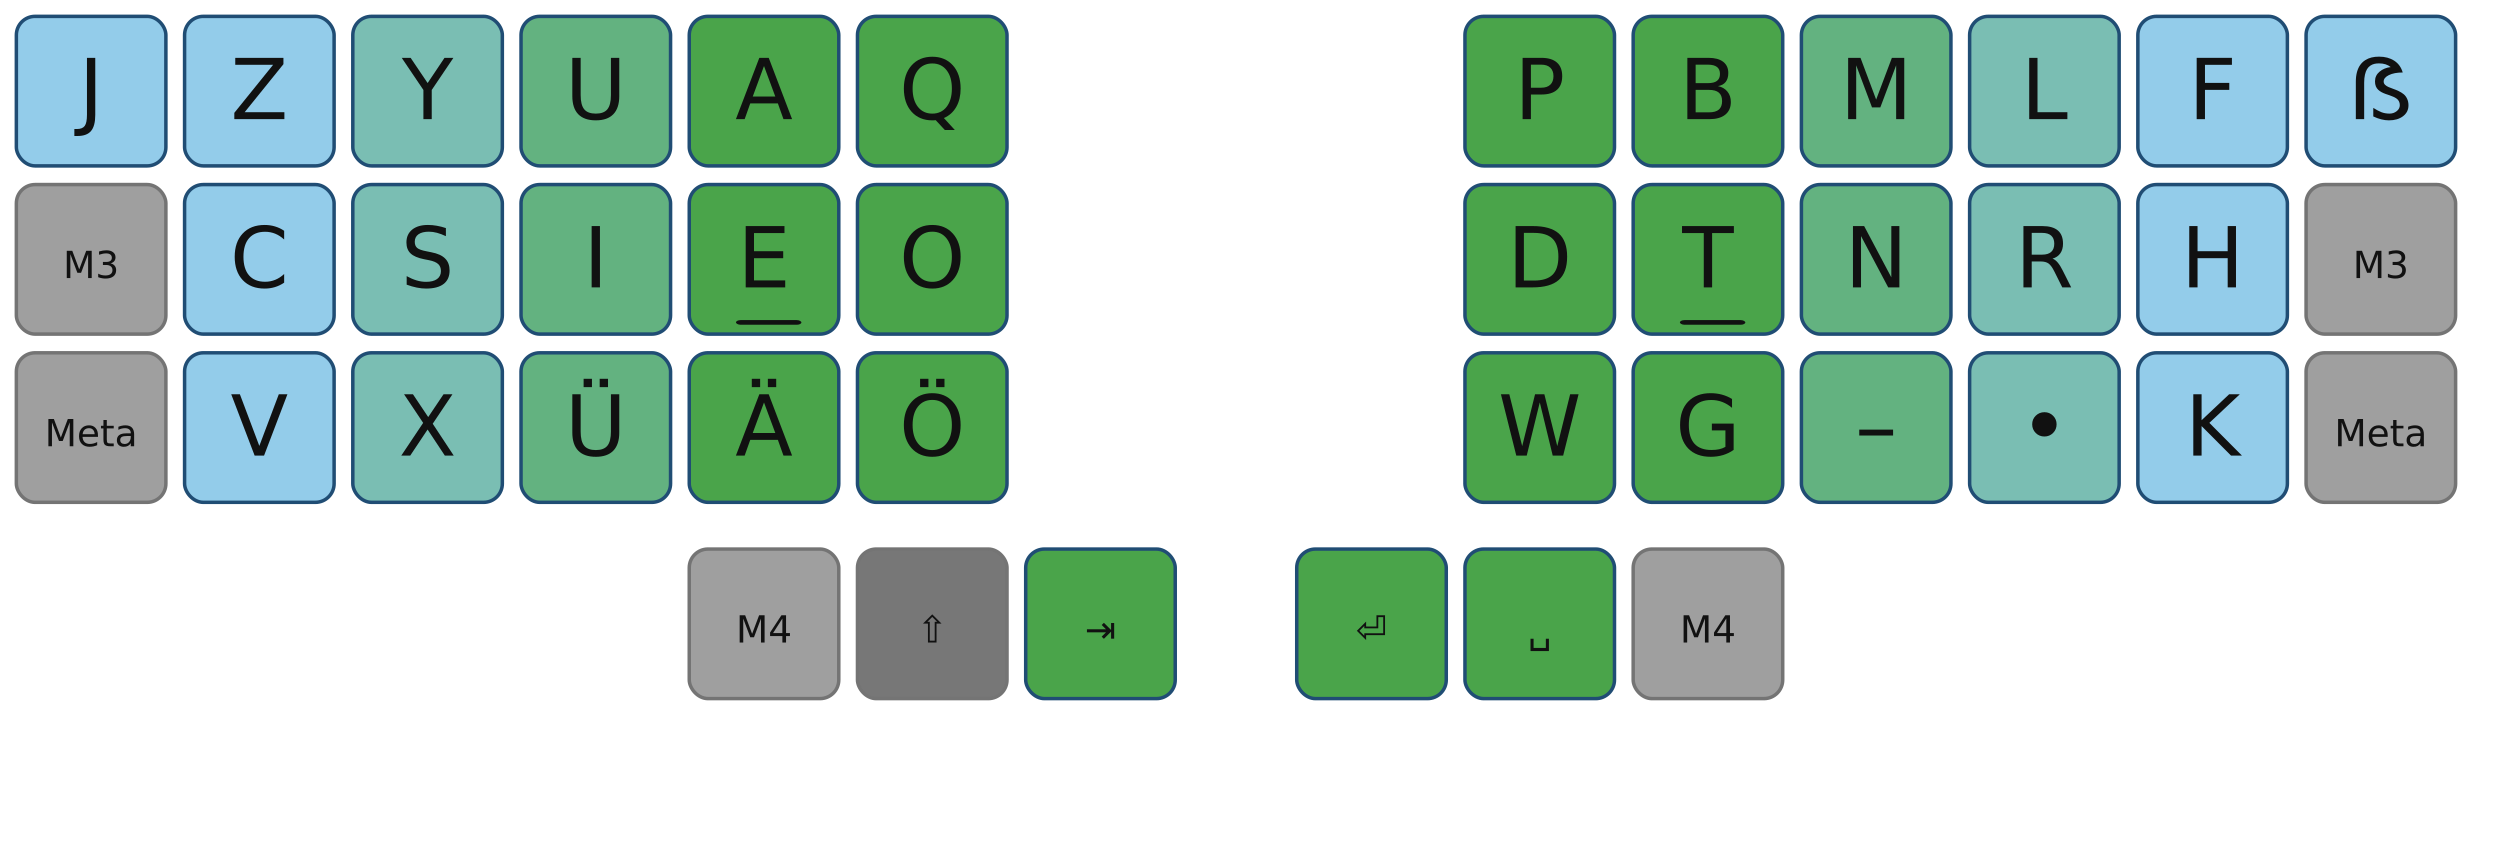 <?xml version="1.0" encoding="UTF-8" standalone="no"?>
<svg
   version="1.1"
   id="Ebene_1"
   height="183"
   width="535"
   viewBox="0 0 535 183"
   enable-background="new 0 0 535 183"
   xml:space="preserve"
   inkscape:export-xdpi="90"
   inkscape:export-ydpi="90"
   sodipodi:docname="noted-2-tkl.svg"
   xmlns:inkscape="http://www.inkscape.org/namespaces/inkscape"
   xmlns:sodipodi="http://sodipodi.sourceforge.net/DTD/sodipodi-0.dtd"
   xmlns:xlink="http://www.w3.org/1999/xlink"
   xmlns="http://www.w3.org/2000/svg"
   xmlns:svg="http://www.w3.org/2000/svg"
   xmlns:rdf="http://www.w3.org/1999/02/22-rdf-syntax-ns#"
   xmlns:cc="http://creativecommons.org/ns#"
   xmlns:dc="http://purl.org/dc/elements/1.1/">&#10;&#10;  &#10;&#10;<defs
   id="defs">&#10;  <style
   type="text/css"
   id="style46661">&#10;  text.mod, text.key, text.dead {&#10;    fill:#111;&#10;    fill-opacity:1;&#10;      stroke:none;&#10;      font-style:normal;&#10;      font-variant:normal;&#10;      font-weight:normal;&#10;      font-stretch:normal;&#10;      display:inline;&#10;      font-family:DejaVu Sans;&#10;      writing-mode:lr-tb;&#10;  }&#10;&#10;  text.key {&#10;      font-family:DejaVu Sans;&#10;  }&#10;&#10;  text.dead {&#10;      font-family: Gentium Plus Compact;&#10;  }&#10;&#10;  text.space, text.dead, text.center, text.key, text.mod {&#10;      text-align:center;&#10;      text-anchor:middle;&#10;  }&#10;&#10;  text.key { font-size:18px; }&#10;  text.dead { font-size:18px; }&#10;  text.mod { font-size:8px; }&#10;  text.big { font-size:12px; }&#10;&#10;  .key {&#10;  stroke-width:0.75;&#10;  }&#10;&#10;  .grey { fill:#949494; stroke:#696969; }&#10;  .grey { fill:#9f9f9f; stroke:#747474; }&#10;&#10;  .numpad { fill:#afaa9f; stroke:#747474; }&#10;&#10;  /* bootstrap colors */&#10;  .l5, .r5 { fill:#93CCEA; }&#10;  .l4, .r4 { fill:#7abeb3; }&#10;  .l3, .r3 { fill:#63b280; }&#10;  .l2, .r2 { fill:#4aa44a; }&#10;  .l1, .r1 { fill:#4aa44a; }&#10;&#10;  /* btn bg hover, unused */&#10;  .l2, .r2 { stroke:#3071a9; }&#10;  .l3, .r3 { stroke:#449d44; }&#10;  .l4, .r4 { stroke:#c9302c; }&#10;  .l5, .r5 { stroke:#ec971f; }&#10;&#10;  /* btn border hover */&#10;  .l1, .r1 { stroke:#204d74; }&#10;  .l2, .r2 { stroke:#204d74; }&#10;  .l3, .r3 { stroke:#204d74; }&#10;  .l4, .r4 { stroke:#204d74; }&#10;  .l5, .r5 { stroke:#204d74; }&#10;&#10;  <!-- text.nubkey { fill:#eee; } -->&#10;&#10;  .pressed {&#10;    <!--opacity:0.5;-->&#10;    fill:#777;&#10;  }&#10;  </style>&#10;&#10;  <g
   id="basekey">&#10;    <rect
   width="32"
   height="32"
   rx="4"
   class="key"
   id="rect1" />&#10;  </g>&#10;&#10;  <g
   id="nub">&#10;    <!-- <rect width="14" height="1" rx="1" style="fill:#eee;" /> -->&#10;    <rect
   width="14"
   height="1"
   rx="1"
   style="fill:#111;"
   id="rect2" />&#10;  </g>&#10;&#10;</defs>&#10;<sodipodi:namedview
   pagecolor="#ffffff"
   bordercolor="#666666"
   borderopacity="1"
   objecttolerance="10"
   gridtolerance="10"
   guidetolerance="10"
   inkscape:pageopacity="0"
   inkscape:pageshadow="2"
   inkscape:window-width="1614"
   inkscape:window-height="969"
   id="base"
   showgrid="false"
   inkscape:zoom="0.70961538"
   inkscape:cx="685.32105"
   inkscape:cy="241.15395"
   inkscape:window-x="78"
   inkscape:window-y="71"
   inkscape:window-maximized="0"
   inkscape:current-layer="Ebene_1"
   inkscape:showpageshadow="2"
   inkscape:pagecheckerboard="0"
   inkscape:deskcolor="#d1d1d1" />&#10;&#10;<g
   transform="translate(3.5,3.5)"
   id="g61">&#10;&#10;  <g
   transform="translate(0, 0)"
   id="g31">&#10;&#10;    <!-- outer column -->&#10;    <g
   transform="translate(0, 0)"
   id="g4">&#10;      <use
   xlink:href="#basekey"
   y="0"
   class="l5"
   id="use2" />&#10;      <use
   xlink:href="#basekey"
   y="36"
   class="key grey"
   id="m3l" />&#10;      <use
   xlink:href="#basekey"
   y="72"
   class="key grey"
   id="use3" />&#10;&#10;      <path
   d="m 15.112,8.878 h 1.775 V 21.086 q 0,2.373 -0.905,3.445 -0.896,1.072 -2.892,1.072 h -0.677 v -1.494 h 0.554 q 1.178,0 1.661,-0.659 0.483,-0.659 0.483,-2.364 z"
   id="text3"
   class="key"
   style="font-size:18px;font-family:'DejaVu Sans';text-align:center;text-anchor:middle;fill:#111111;stroke-width:0.75"
   aria-label="J" />&#10;      <path
   d="m 10.789,50.168 h 1.176 l 1.488,3.969 1.496,-3.969 H 16.125 V 56 h -0.77 v -5.121 l -1.504,4 h -0.793 l -1.504,-4 V 56 h -0.766 z m 9.363,2.688 q 0.566,0.121 0.883,0.504 0.32,0.383 0.32,0.945 0,0.863 -0.594,1.336 -0.594,0.473 -1.688,0.473 -0.367,0 -0.758,-0.074 -0.387,-0.07 -0.801,-0.215 V 55.062 q 0.328,0.191 0.719,0.289 0.391,0.098 0.816,0.098 0.742,0 1.129,-0.293 0.391,-0.293 0.391,-0.852 0,-0.516 -0.363,-0.805 -0.359,-0.293 -1.004,-0.293 h -0.68 v -0.648 h 0.711 q 0.582,0 0.891,-0.23 0.309,-0.234 0.309,-0.672 0,-0.449 -0.32,-0.688 -0.316,-0.242 -0.91,-0.242 -0.324,0 -0.695,0.07 -0.371,0.07 -0.816,0.219 V 50.312 q 0.449,-0.125 0.84,-0.188 0.395,-0.062 0.742,-0.062 0.898,0 1.422,0.41 0.523,0.406 0.523,1.102 0,0.484 -0.277,0.82 -0.277,0.332 -0.789,0.461 z"
   id="m3ltxt"
   class="mod"
   style="font-size:8px;font-family:'DejaVu Sans';text-align:center;text-anchor:middle;fill:#111111"
   aria-label="M3" />&#10;      <path
   d="m 6.854,86.168 h 1.176 l 1.488,3.969 1.496,-3.969 h 1.176 V 92 h -0.77 v -5.121 l -1.504,4 H 9.123 l -1.504,-4 V 92 h -0.766 z m 10.613,3.465 v 0.352 h -3.305 q 0.047,0.742 0.445,1.133 0.402,0.387 1.117,0.387 0.414,0 0.801,-0.102 0.391,-0.102 0.773,-0.305 v 0.68 q -0.387,0.164 -0.793,0.25 -0.406,0.086 -0.824,0.086 -1.047,0 -1.66,-0.609 -0.609,-0.609 -0.609,-1.648 0,-1.074 0.578,-1.703 0.582,-0.633 1.566,-0.633 0.883,0 1.395,0.57 0.516,0.566 0.516,1.543 z m -0.719,-0.211 q -0.008,-0.59 -0.332,-0.941 -0.32,-0.352 -0.852,-0.352 -0.602,0 -0.965,0.34 -0.359,0.34 -0.414,0.957 z m 2.609,-3.039 V 87.625 h 1.48 v 0.559 h -1.48 v 2.375 q 0,0.535 0.145,0.688 0.148,0.152 0.598,0.152 h 0.738 V 92 h -0.738 q -0.832,0 -1.148,-0.309 -0.316,-0.312 -0.316,-1.133 v -2.375 H 18.107 V 87.625 h 0.527 v -1.242 z m 4.414,3.418 q -0.871,0 -1.207,0.199 -0.336,0.199 -0.336,0.68 0,0.383 0.25,0.609 0.254,0.223 0.688,0.223 0.598,0 0.957,-0.422 0.363,-0.426 0.363,-1.129 v -0.16 z m 1.434,-0.297 V 92 h -0.719 v -0.664 q -0.246,0.398 -0.613,0.59 -0.367,0.188 -0.898,0.188 -0.672,0 -1.07,-0.375 -0.395,-0.379 -0.395,-1.012 0,-0.738 0.492,-1.113 0.496,-0.375 1.477,-0.375 h 1.008 v -0.07 q 0,-0.496 -0.328,-0.766 -0.324,-0.273 -0.914,-0.273 -0.375,0 -0.73,0.09 -0.355,0.09 -0.684,0.27 v -0.664 q 0.395,-0.152 0.766,-0.227 0.371,-0.078 0.723,-0.078 0.949,0 1.418,0.492 0.469,0.492 0.469,1.492 z"
   id="text4"
   class="mod"
   style="font-size:8px;font-family:'DejaVu Sans';text-align:center;text-anchor:middle;fill:#111111"
   aria-label="Meta" />&#10;    </g>&#10;&#10;    <!-- pinky finger column -->&#10;    <g
   transform="translate(36, 0)"
   id="g8">&#10;      <use
   xlink:href="#basekey"
   y="0"
   class="l5"
   id="use4" />&#10;      <use
   xlink:href="#basekey"
   y="36"
   class="l5"
   id="use5" />&#10;      <use
   xlink:href="#basekey"
   y="72"
   class="l5"
   id="use6" />&#10;&#10;      <path
   d="m 10.845,8.878 h 10.31 V 10.231 L 12.858,20.506 h 8.499 V 22 H 10.643 V 20.646 L 18.94,10.372 h -8.095 z"
   id="text6"
   class="key"
   style="font-size:18px;font-family:'DejaVu Sans';text-align:center;text-anchor:middle;fill:#111111;stroke-width:0.75"
   aria-label="Z" />&#10;      <path
   d="m 21.309,45.889 v 1.872 q -0.896,-0.835 -1.916,-1.248 -1.011,-0.413 -2.153,-0.413 -2.25,0 -3.445,1.38 -1.195,1.371 -1.195,3.973 0,2.593 1.195,3.973 1.195,1.371 3.445,1.371 1.143,0 2.153,-0.413 1.02,-0.413 1.916,-1.248 v 1.854 q -0.932,0.633 -1.978,0.949 -1.037,0.316 -2.197,0.316 -2.979,0 -4.693,-1.819 -1.714,-1.828 -1.714,-4.983 0,-3.164 1.714,-4.983 1.714,-1.828 4.693,-1.828 1.178,0 2.215,0.316 1.046,0.308 1.96,0.932 z"
   id="text7"
   class="key"
   style="font-size:18px;font-family:'DejaVu Sans';text-align:center;text-anchor:middle;fill:#111111;stroke-width:0.75"
   aria-label="C" />&#10;      <path
   d="M 14.994,94 9.984,80.878 h 1.854 l 4.157,11.048 4.166,-11.048 h 1.846 L 17.006,94 Z"
   id="text8"
   class="key"
   style="font-size:18px;font-family:'DejaVu Sans';text-align:center;text-anchor:middle;fill:#111111;stroke-width:0.75"
   aria-label="V" />&#10;    </g>&#10;&#10;    <!-- ring finger column -->&#10;    <g
   transform="translate(72, 0)"
   id="g12">&#10;      <use
   xlink:href="#basekey"
   y="0"
   class="l4"
   id="use8" />&#10;      <use
   xlink:href="#basekey"
   y="36"
   class="l4"
   id="use9" />&#10;      <use
   xlink:href="#basekey"
   y="72"
   class="l4"
   id="use10" />&#10;&#10;      <path
   d="m 10.467,8.878 h 1.907 l 3.639,5.396 3.612,-5.396 h 1.907 L 16.892,15.751 V 22 h -1.784 v -6.249 z"
   id="text10"
   class="key"
   style="font-size:18px;font-family:'DejaVu Sans';text-align:center;text-anchor:middle;fill:#111111;stroke-width:0.75"
   aria-label="Y" />&#10;      <path
   d="m 19.92,45.309 v 1.731 q -1.011,-0.483 -1.907,-0.721 -0.896,-0.237 -1.731,-0.237 -1.45,0 -2.241,0.562 -0.782,0.562 -0.782,1.6 0,0.87 0.519,1.318 0.527,0.439 1.986,0.712 l 1.072,0.22 q 1.986,0.378 2.927,1.336 0.949,0.949 0.949,2.549 0,1.907 -1.283,2.892 -1.274,0.984 -3.744,0.984 -0.932,0 -1.986,-0.211 -1.046,-0.211 -2.171,-0.624 v -1.828 q 1.081,0.606 2.118,0.914 1.037,0.308 2.039,0.308 1.521,0 2.347,-0.598 0.826,-0.598 0.826,-1.705 0,-0.967 -0.598,-1.512 -0.589,-0.545 -1.942,-0.817 l -1.081,-0.211 q -1.986,-0.396 -2.874,-1.239 -0.888,-0.844 -0.888,-2.347 0,-1.74 1.222,-2.742 1.23,-1.002 3.384,-1.002 0.923,0 1.881,0.167 0.958,0.167 1.96,0.501 z"
   id="text11"
   class="key"
   style="font-size:18px;font-family:'DejaVu Sans';text-align:center;text-anchor:middle;fill:#111111;stroke-width:0.75"
   aria-label="S" />&#10;      <path
   d="m 10.968,80.878 h 1.907 l 3.261,4.878 3.278,-4.878 h 1.907 l -4.219,6.302 4.5,6.82 H 19.696 L 16.004,88.419 12.287,94 h -1.916 l 4.685,-7.005 z"
   id="text12"
   class="key"
   style="font-size:18px;font-family:'DejaVu Sans';text-align:center;text-anchor:middle;fill:#111111;stroke-width:0.75"
   aria-label="X" />&#10;    </g>&#10;&#10;    <!-- middle finger column -->&#10;    <g
   transform="translate(108, 0)"
   id="g16">&#10;      <use
   xlink:href="#basekey"
   y="0"
   class="l3"
   id="use12" />&#10;      <use
   xlink:href="#basekey"
   y="36"
   class="l3"
   id="use13" />&#10;      <use
   xlink:href="#basekey"
   y="72"
   class="l3"
   id="use14" />&#10;&#10;      <path
   d="m 10.977,8.878 h 1.784 v 7.972 q 0,2.109 0.765,3.041 0.765,0.923 2.479,0.923 1.705,0 2.47,-0.923 0.765,-0.932 0.765,-3.041 V 8.878 h 1.784 v 8.191 q 0,2.566 -1.274,3.876 -1.266,1.31 -3.744,1.31 -2.487,0 -3.762,-1.31 -1.266,-1.31 -1.266,-3.876 z"
   id="text14"
   class="key"
   style="font-size:18px;font-family:'DejaVu Sans';text-align:center;text-anchor:middle;fill:#111111;stroke-width:0.75"
   aria-label="U" />&#10;      <path
   d="m 15.112,44.878 h 1.775 V 58 h -1.775 z"
   id="text15"
   class="key"
   style="font-size:18px;font-family:'DejaVu Sans';text-align:center;text-anchor:middle;fill:#111111;stroke-width:0.75"
   aria-label="I" />&#10;      <path
   d="m 10.977,80.878 h 1.784 v 7.972 q 0,2.109 0.765,3.041 0.765,0.923 2.479,0.923 1.705,0 2.47,-0.923 0.765,-0.932 0.765,-3.041 V 80.878 h 1.784 v 8.191 q 0,2.566 -1.274,3.876 -1.266,1.31 -3.744,1.31 -2.487,0 -3.762,-1.31 -1.266,-1.31 -1.266,-3.876 z m 5.854,-3.313 h 1.784 v 1.784 h -1.784 z m -3.437,0 h 1.784 v 1.784 h -1.784 z"
   id="text16"
   class="key"
   style="font-size:18px;font-family:'DejaVu Sans';text-align:center;text-anchor:middle;fill:#111111;stroke-width:0.75"
   aria-label="Ü" />&#10;    </g>&#10;&#10;    <!-- index finger column -->&#10;    <g
   transform="translate(144,0)"
   id="g20">&#10;      <use
   xlink:href="#basekey"
   y="0"
   class="l2"
   id="use16" />&#10;      <use
   xlink:href="#basekey"
   y="36"
   class="l2"
   id="use17" />&#10;      <use
   xlink:href="#basekey"
   y="72"
   class="l2"
   id="use18" />&#10;&#10;      <path
   d="m 15.996,10.627 -2.408,6.53 h 4.825 z M 14.994,8.878 h 2.013 L 22.007,22 H 20.162 L 18.966,18.634 H 13.051 L 11.856,22 H 9.984 Z"
   id="text18"
   class="key"
   style="font-size:18px;font-family:'DejaVu Sans';text-align:center;text-anchor:middle;fill:#111111;stroke-width:0.75"
   aria-label="A" />&#10;      <path
   d="m 12.08,44.878 h 8.297 v 1.494 h -6.521 v 3.885 h 6.249 v 1.494 h -6.249 v 4.755 h 6.68 V 58 h -8.455 z"
   id="text19"
   class="key nubkey"
   style="font-size:18px;font-family:'DejaVu Sans';text-align:center;text-anchor:middle;fill:#111111;stroke-width:0.75"
   aria-label="E" />&#10;      <path
   d="m 15.996,82.627 -2.408,6.53 h 4.825 z M 14.994,80.878 h 2.013 L 22.007,94 H 20.162 L 18.966,90.634 H 13.051 L 11.856,94 H 9.984 Z m 1.828,-3.313 h 1.784 v 1.784 h -1.784 z m -3.437,0 h 1.784 v 1.784 h -1.784 z"
   id="text20"
   class="key"
   style="font-size:18px;font-family:'DejaVu Sans';text-align:center;text-anchor:middle;fill:#111111;stroke-width:0.75"
   aria-label="Ä" />&#10;&#10;      <use
   x="10"
   y="65"
   xlink:href="#nub"
   id="use20" />&#10;    </g>&#10;&#10;    <!-- inner column -->&#10;    <g
   transform="translate(180,0)"
   id="g25">&#10;      <use
   xlink:href="#basekey"
   y="0"
   class="l2"
   id="use21" />&#10;      <use
   xlink:href="#basekey"
   y="36"
   class="l2"
   id="use22" />&#10;      <use
   xlink:href="#basekey"
   y="72"
   class="l2"
   id="use23" />&#10;&#10;      <path
   d="m 16.009,10.082 q -1.934,0 -3.076,1.441 -1.134,1.441 -1.134,3.929 0,2.479 1.134,3.92 1.143,1.441 3.076,1.441 1.934,0 3.059,-1.441 1.134,-1.441 1.134,-3.92 0,-2.487 -1.134,-3.929 -1.125,-1.441 -3.059,-1.441 z m 2.487,11.681 2.338,2.558 H 18.689 L 16.747,22.22 q -0.29,0.018 -0.448,0.026 -0.149,0.009 -0.29,0.009 -2.769,0 -4.43,-1.846 -1.652,-1.854 -1.652,-4.957 0,-3.111 1.652,-4.957 1.661,-1.854 4.43,-1.854 2.76,0 4.412,1.854 1.652,1.846 1.652,4.957 0,2.285 -0.923,3.911 -0.914,1.626 -2.654,2.399 z"
   id="text23"
   class="key"
   style="font-size:18px;font-family:'DejaVu Sans';text-align:center;text-anchor:middle;fill:#111111;stroke-width:0.75"
   aria-label="Q" />&#10;      <path
   d="m 16.009,46.082 q -1.934,0 -3.076,1.441 -1.134,1.441 -1.134,3.929 0,2.479 1.134,3.92 1.143,1.441 3.076,1.441 1.934,0 3.059,-1.441 1.134,-1.441 1.134,-3.92 0,-2.487 -1.134,-3.929 -1.125,-1.441 -3.059,-1.441 z m 0,-1.441 q 2.76,0 4.412,1.854 1.652,1.846 1.652,4.957 0,3.103 -1.652,4.957 -1.652,1.846 -4.412,1.846 -2.769,0 -4.43,-1.846 -1.652,-1.846 -1.652,-4.957 0,-3.111 1.652,-4.957 1.661,-1.854 4.43,-1.854 z"
   id="text24"
   class="key"
   style="font-size:18px;font-family:'DejaVu Sans';text-align:center;text-anchor:middle;fill:#111111;stroke-width:0.75"
   aria-label="O" />&#10;      <path
   d="m 16.009,82.082 q -1.934,0 -3.076,1.441 -1.134,1.441 -1.134,3.929 0,2.479 1.134,3.92 1.143,1.441 3.076,1.441 1.934,0 3.059,-1.441 1.134,-1.441 1.134,-3.92 0,-2.487 -1.134,-3.929 -1.125,-1.441 -3.059,-1.441 z m 0,-1.441 q 2.76,0 4.412,1.854 1.652,1.846 1.652,4.957 0,3.103 -1.652,4.957 -1.652,1.846 -4.412,1.846 -2.769,0 -4.43,-1.846 -1.652,-1.846 -1.652,-4.957 0,-3.111 1.652,-4.957 1.661,-1.854 4.43,-1.854 z m 0.826,-3.076 h 1.784 v 1.784 h -1.784 z m -3.437,0 h 1.784 v 1.784 h -1.784 z"
   id="text25"
   class="key"
   style="font-size:18px;font-family:'DejaVu Sans';text-align:center;text-anchor:middle;fill:#111111;stroke-width:0.75"
   aria-label="Ö" />&#10;    </g>&#10;&#10;    <!-- thump cluster -->&#10;    <g
   transform="translate(144, 114)"
   id="g30">&#10;      <g
   transform="rotate(0)"
   id="g29">&#10;        <use
   xlink:href="#basekey"
   x="0"
   class="key grey"
   id="use25" />&#10;        <path
   d="m 10.789,14.168 h 1.176 l 1.488,3.969 1.496,-3.969 H 16.125 V 20 h -0.77 v -5.121 l -1.504,4 h -0.793 l -1.504,-4 V 20 h -0.766 z m 9.141,0.688 -1.992,3.113 h 1.992 z m -0.207,-0.688 h 0.992 v 3.801 h 0.832 V 18.625 H 20.715 V 20 h -0.785 v -1.375 h -2.633 v -0.762 z"
   id="m4ltxt"
   class="mod"
   style="font-size:8px;font-family:'DejaVu Sans';text-align:center;text-anchor:middle;fill:#111111"
   aria-label="M4" />&#10;        <g
   transform="translate(36, 0) rotate(0)"
   id="g28">&#10;          <use
   xlink:href="#basekey"
   x="0"
   class="key grey pressed"
   id="use26" />&#10;          <path
   d="M 17.039,15.562 16,14.523 14.961,15.562 h 0.512 v 4.047 h 1.055 V 15.562 Z M 14.016,15.953 16,13.969 17.984,15.953 H 16.918 V 20 h -1.836 v -4.047 z"
   id="shiftltxt"
   class="mod"
   style="font-size:8px;font-family:'DejaVu Sans';text-align:center;text-anchor:middle;fill:#111111"
   aria-label="⇧" />&#10;          <g
   transform="translate(36, 0) rotate(0)"
   id="g27">&#10;            <use
   xlink:href="#basekey"
   x="0"
   class="l1"
   id="use27" />&#10;            <path
   d="m 13.105,17.16 h 4.07 l -0.914,-0.914 0.469,-0.469 1.539,1.539 v -1.5 h 0.664 v 3.359 h -0.664 v -1.508 l -1.539,1.539 -0.469,-0.469 0.914,-0.914 h -4.07 z"
   id="text27"
   class="mod"
   style="font-size:8px;font-family:'DejaVu Sans';text-align:center;text-anchor:middle;fill:#111111"
   aria-label="⇥" />&#10;          </g>&#10;        </g>&#10;      </g>&#10;    </g>&#10;  </g>&#10;&#10;&#10;&#10;&#10;  <g
   transform="translate(310,0)"
   id="g60">&#10;&#10;    <!-- thumb-cluster -->&#10;    <g
   transform="translate(36, 114)"
   id="g36">&#10;      <g
   transform="rotate(0, 36, 0)"
   id="g35">&#10;        <use
   xlink:href="#basekey"
   x="0"
   class="key grey"
   id="use31" />&#10;        <path
   d="m 10.789,14.168 h 1.176 l 1.488,3.969 1.496,-3.969 H 16.125 V 20 h -0.77 v -5.121 l -1.504,4 h -0.793 l -1.504,-4 V 20 h -0.766 z m 9.141,0.688 -1.992,3.113 h 1.992 z m -0.207,-0.688 h 0.992 v 3.801 h 0.832 V 18.625 H 20.715 V 20 h -0.785 v -1.375 h -2.633 v -0.762 z"
   id="m4rtxt"
   class="mod"
   style="font-size:8px;font-family:'DejaVu Sans';text-align:center;text-anchor:middle;fill:#111111"
   aria-label="M4" />&#10;        <g
   transform="translate(-36, 0) rotate(0, 36, 0)"
   id="g34">&#10;          <use
   xlink:href="#basekey"
   x="0"
   class="l1"
   id="use32" />&#10;          <path
   d="m 14.688,21.156 h 2.625 V 19.188 h 0.656 v 2.633 h -3.938 V 19.188 h 0.656 z"
   id="text32"
   class="mod space"
   style="font-size:8px;font-family:'DejaVu Sans';text-align:center;text-anchor:middle;fill:#111111"
   aria-label="␣" />&#10;          <g
   transform="translate(-36, 0) rotate(0, 36, 0)"
   id="g33">&#10;            <use
   xlink:href="#basekey"
   x="0"
   class="l1"
   id="use33" />&#10;            <path
   d="m 14.848,19.477 -1.984,-1.984 1.984,-1.984 v 1.066 H 17.062 v -2.406 h 1.836 l -0.004,4.242 h -4.047 z m -0.391,-2.512 v -0.512 l -1.039,1.039 1.039,1.039 v -0.512 h 4.047 l 0.004,-3.461 h -1.055 l -0.004,2.406 z"
   id="returntxt"
   class="mod"
   style="font-size:8px;font-family:'DejaVu Sans';text-align:center;text-anchor:middle;fill:#111111"
   aria-label="⏎" />&#10;          </g>&#10;        </g>&#10;      </g>&#10;    </g>&#10;&#10;    <!-- inner column -->&#10;    <g
   transform="translate(0,0)"
   id="g40">&#10;      <use
   xlink:href="#basekey"
   y="0"
   class="l2"
   id="use36" />&#10;      <use
   xlink:href="#basekey"
   y="36"
   class="l2"
   id="use37" />&#10;      <use
   xlink:href="#basekey"
   y="72"
   class="l2"
   id="use38" />&#10;&#10;      <path
   d="m 14.115,10.337 v 4.931 h 2.232 q 1.239,0 1.916,-0.642 0.677,-0.642 0.677,-1.828 0,-1.178 -0.677,-1.819 -0.677,-0.642 -1.916,-0.642 z M 12.339,8.878 h 4.008 q 2.206,0 3.331,1.002 1.134,0.993 1.134,2.918 0,1.942 -1.134,2.936 -1.125,0.993 -3.331,0.993 H 14.115 V 22 h -1.775 z"
   id="text38"
   class="key"
   style="font-size:18px;font-family:'DejaVu Sans';text-align:center;text-anchor:middle;fill:#111111;stroke-width:0.75"
   aria-label="P" />&#10;      <path
   d="m 12.612,46.337 v 10.204 h 2.145 q 2.716,0 3.973,-1.23 1.266,-1.23 1.266,-3.885 0,-2.637 -1.266,-3.858 -1.257,-1.23 -3.973,-1.23 z m -1.775,-1.459 h 3.647 q 3.814,0 5.599,1.591 1.784,1.582 1.784,4.957 0,3.393 -1.793,4.983 Q 18.281,58 14.484,58 h -3.647 z"
   id="text39"
   class="key"
   style="font-size:18px;font-family:'DejaVu Sans';text-align:center;text-anchor:middle;fill:#111111;stroke-width:0.75"
   aria-label="D" />&#10;      <path
   d="M 7.699,80.878 H 9.492 L 12.251,91.97 15.002,80.878 h 1.995 l 2.76,11.092 2.751,-11.092 h 1.802 L 21.014,94 H 18.782 L 16.013,82.609 13.218,94 H 10.986 Z"
   id="text40"
   class="key"
   style="font-size:18px;font-family:'DejaVu Sans';text-align:center;text-anchor:middle;fill:#111111;stroke-width:0.75"
   aria-label="W" />&#10;    </g>&#10;&#10;&#10;    <!-- index finger column -->&#10;    <g
   transform="translate(36,0)"
   id="g44">&#10;      <use
   xlink:href="#basekey"
   y="0"
   class="r2"
   id="use40" />&#10;      <use
   xlink:href="#basekey"
   y="36"
   class="r2"
   id="use41" />&#10;      <use
   xlink:href="#basekey"
   y="72"
   class="r2"
   id="use42" />&#10;&#10;      <path
   d="m 13.368,15.733 v 4.808 h 2.848 q 1.433,0 2.118,-0.589 0.694,-0.598 0.694,-1.819 0,-1.23 -0.694,-1.811 -0.686,-0.589 -2.118,-0.589 z m 0,-5.396 v 3.955 h 2.628 q 1.301,0 1.934,-0.483 0.642,-0.492 0.642,-1.494 0,-0.993 -0.642,-1.485 -0.633,-0.492 -1.934,-0.492 z M 11.592,8.878 h 4.535 q 2.03,0 3.129,0.844 1.099,0.844 1.099,2.399 0,1.204 -0.562,1.916 -0.562,0.712 -1.652,0.888 1.31,0.281 2.03,1.178 0.729,0.888 0.729,2.224 0,1.758 -1.195,2.716 Q 18.509,22 16.303,22 h -4.711 z"
   id="text42"
   class="key"
   style="font-size:18px;font-family:'DejaVu Sans';text-align:center;text-anchor:middle;fill:#111111;stroke-width:0.75"
   aria-label="B" />&#10;      <path
   d="m 10.45,44.878 h 11.101 v 1.494 H 16.892 V 58 H 15.108 V 46.372 h -4.658 z"
   id="text43"
   class="key nubkey"
   style="font-size:18px;font-family:'DejaVu Sans';text-align:center;text-anchor:middle;fill:#111111;stroke-width:0.75"
   aria-label="T" />&#10;      <path
   d="m 19.74,92.128 v -3.524 h -2.9 v -1.459 h 4.658 v 5.634 q -1.028,0.729 -2.268,1.107 -1.239,0.369 -2.646,0.369 -3.076,0 -4.816,-1.793 -1.731,-1.802 -1.731,-5.01 0,-3.217 1.731,-5.01 1.74,-1.802 4.816,-1.802 1.283,0 2.435,0.316 1.16,0.316 2.136,0.932 v 1.89 q -0.984,-0.835 -2.092,-1.257 -1.107,-0.422 -2.329,-0.422 -2.408,0 -3.621,1.345 -1.204,1.345 -1.204,4.008 0,2.654 1.204,3.999 1.213,1.345 3.621,1.345 0.94,0 1.679,-0.158 0.738,-0.167 1.327,-0.51 z"
   id="text44"
   class="key"
   style="font-size:18px;font-family:'DejaVu Sans';text-align:center;text-anchor:middle;fill:#111111;stroke-width:0.75"
   aria-label="G" />&#10;&#10;      <use
   x="10"
   y="65"
   xlink:href="#nub"
   id="use44" />&#10;    </g>&#10;&#10;    <!-- middle finger column -->&#10;    <g
   transform="translate(72,0)"
   id="g49">&#10;      <use
   xlink:href="#basekey"
   y="0"
   class="r3"
   id="use45" />&#10;      <use
   xlink:href="#basekey"
   y="36"
   class="r3"
   id="use46" />&#10;      <use
   xlink:href="#basekey"
   y="72"
   class="r3"
   id="use47" />&#10;&#10;      <path
   d="m 10.001,8.878 h 2.646 l 3.349,8.93 3.366,-8.93 h 2.646 V 22 H 20.276 V 10.478 l -3.384,9 h -1.784 l -3.384,-9 V 22 h -1.723 z"
   id="text47"
   class="key"
   style="font-size:18px;font-family:'DejaVu Sans';text-align:center;text-anchor:middle;fill:#111111;stroke-width:0.75"
   aria-label="M" />&#10;      <path
   d="m 11.034,44.878 h 2.391 l 5.818,10.978 V 44.878 H 20.966 V 58 H 18.575 L 12.757,47.022 V 58 H 11.034 Z"
   id="text48"
   class="key"
   style="font-size:18px;font-family:'DejaVu Sans';text-align:center;text-anchor:middle;fill:#111111;stroke-width:0.75"
   aria-label="N" />&#10;      <path
   d="m 12.379,88.437 h 7.242 v 1.266 h -7.242 z"
   id="text49"
   class="key"
   style="font-size:18px;font-family:'DejaVu Sans';text-align:center;text-anchor:middle;fill:#111111;stroke-width:0.75"
   aria-label="–" />&#10;    </g>&#10;&#10;    <!-- ring finger colummn -->&#10;    <g
   transform="translate(108,0)"
   id="g53">&#10;      <use
   xlink:href="#basekey"
   y="0"
   class="r4"
   id="use49" />&#10;      <use
   xlink:href="#basekey"
   y="36"
   class="r4"
   id="use50" />&#10;      <use
   xlink:href="#basekey"
   y="72"
   class="r4"
   id="use51" />&#10;&#10;      <path
   d="m 12.752,8.878 h 1.775 V 20.506 H 20.917 V 22 h -8.165 z"
   id="text51"
   class="key"
   style="font-size:18px;font-family:'DejaVu Sans';text-align:center;text-anchor:middle;fill:#111111;stroke-width:0.75"
   aria-label="L" />&#10;      <path
   d="m 17.736,51.848 q 0.571,0.193 1.107,0.826 0.545,0.633 1.09,1.74 L 21.735,58 H 19.828 L 18.149,54.634 Q 17.499,53.315 16.883,52.885 16.277,52.454 15.222,52.454 H 13.289 V 58 h -1.775 V 44.878 h 4.008 q 2.25,0 3.357,0.94 1.107,0.94 1.107,2.839 0,1.239 -0.58,2.057 -0.571,0.817 -1.67,1.134 z m -4.447,-5.511 v 4.658 h 2.232 q 1.283,0 1.934,-0.589 0.659,-0.598 0.659,-1.749 0,-1.151 -0.659,-1.731 -0.65,-0.589 -1.934,-0.589 z"
   id="text52"
   class="key"
   style="font-size:18px;font-family:'DejaVu Sans';text-align:center;text-anchor:middle;fill:#111111;stroke-width:0.75"
   aria-label="R" />&#10;      <path
   d="m 13.39,87.303 q 0,-1.09 0.756,-1.837 0.765,-0.756 1.872,-0.756 1.09,0 1.837,0.756 0.756,0.747 0.756,1.837 0,1.099 -0.756,1.854 Q 17.099,89.913 16,89.913 q -1.099,0 -1.854,-0.756 -0.756,-0.756 -0.756,-1.854 z"
   id="text53"
   class="key"
   style="font-size:18px;font-family:'DejaVu Sans';text-align:center;text-anchor:middle;fill:#111111;stroke-width:0.75"
   aria-label="•" />&#10;    </g>&#10;&#10;&#10;    <!-- pinky finger column -->&#10;    <g
   transform="translate(144,0)"
   id="g57">&#10;      <use
   xlink:href="#basekey"
   y="0"
   class="r5"
   id="use53" />&#10;      <use
   xlink:href="#basekey"
   y="36"
   class="r5"
   id="use54" />&#10;      <use
   xlink:href="#basekey"
   y="72"
   class="r5"
   id="use55" />&#10;&#10;      <path
   d="m 12.59,8.878 h 7.541 V 10.372 h -5.766 v 3.867 h 5.203 v 1.494 H 14.365 V 22 h -1.775 z"
   id="text55"
   class="key"
   style="font-size:18px;font-family:'DejaVu Sans';text-align:center;text-anchor:middle;fill:#111111;stroke-width:0.75"
   aria-label="F" />&#10;      <path
   d="m 10.999,44.878 h 1.775 v 5.379 h 6.451 V 44.878 h 1.775 V 58 H 19.226 V 51.751 H 12.774 V 58 h -1.775 z"
   id="text56"
   class="key"
   style="font-size:18px;font-family:'DejaVu Sans';text-align:center;text-anchor:middle;fill:#111111;stroke-width:0.75"
   aria-label="H" />&#10;      <path
   d="m 11.865,80.878 h 1.775 v 5.546 l 5.889,-5.546 h 2.285 L 15.301,86.995 22.28,94 h -2.338 L 13.64,87.681 V 94 h -1.775 z"
   id="text57"
   class="key"
   style="font-size:18px;font-family:'DejaVu Sans';text-align:center;text-anchor:middle;fill:#111111;stroke-width:0.75"
   aria-label="K" />&#10;    </g>&#10;&#10;&#10;    <!-- outer column -->&#10;    <g
   transform="translate(180,0)"
   id="g59">&#10;      <use
   xlink:href="#basekey"
   y="0"
   class="r5"
   id="use57" />&#10;      <use
   xlink:href="#basekey"
   y="36"
   class="key grey"
   id="m3r" />&#10;      <use
   xlink:href="#basekey"
   y="72"
   class="key grey"
   id="use58" />&#10;&#10;      <path
   d="m 18.109,10.855 q -0.958,-0.791 -2.487,-0.791 -0.562,0 -1.011,0.105 -0.448,0.105 -0.87,0.387 -0.413,0.281 -0.694,0.738 -0.281,0.457 -0.448,1.195 -0.167,0.729 -0.167,1.705 V 22 h -1.784 v -8.024 q 0,-1.151 0.246,-2.057 0.255,-0.914 0.694,-1.521 0.439,-0.615 1.072,-1.02 0.633,-0.404 1.362,-0.58 0.729,-0.176 1.6,-0.176 1.907,0 3.243,0.87 1.336,0.861 1.819,2.522 -1.819,0 -2.953,0.554 -1.125,0.545 -1.125,1.38 0,0.396 0.29,0.694 0.299,0.29 0.765,0.492 0.466,0.193 1.028,0.396 0.571,0.193 1.134,0.466 0.571,0.272 1.037,0.642 0.466,0.369 0.756,0.984 0.299,0.615 0.299,1.424 0,1.441 -1.169,2.329 -1.16,0.879 -3.015,0.879 -1.582,0 -3.349,-0.835 v -1.828 q 0.958,0.606 1.731,0.914 0.782,0.308 1.758,0.308 0.861,0 1.521,-0.519 0.668,-0.519 0.668,-1.292 0,-0.466 -0.185,-0.817 -0.176,-0.352 -0.483,-0.571 -0.308,-0.229 -0.712,-0.404 -0.396,-0.185 -0.835,-0.325 -0.439,-0.141 -0.879,-0.299 -0.439,-0.158 -0.844,-0.378 -0.396,-0.22 -0.703,-0.51 -0.308,-0.29 -0.492,-0.738 -0.176,-0.457 -0.176,-1.046 0,-1.257 0.976,-2.074 0.984,-0.826 2.382,-0.984 z"
   id="text58"
   class="key"
   style="font-size:18px;font-family:'DejaVu Sans';text-align:center;text-anchor:middle;fill:#111111;stroke-width:0.75"
   aria-label="ẞ" />&#10;      <path
   d="m 10.789,50.168 h 1.176 l 1.488,3.969 1.496,-3.969 H 16.125 V 56 h -0.77 v -5.121 l -1.504,4 h -0.793 l -1.504,-4 V 56 h -0.766 z m 9.363,2.688 q 0.566,0.121 0.883,0.504 0.32,0.383 0.32,0.945 0,0.863 -0.594,1.336 -0.594,0.473 -1.688,0.473 -0.367,0 -0.758,-0.074 -0.387,-0.07 -0.801,-0.215 V 55.062 q 0.328,0.191 0.719,0.289 0.391,0.098 0.816,0.098 0.742,0 1.129,-0.293 0.391,-0.293 0.391,-0.852 0,-0.516 -0.363,-0.805 -0.359,-0.293 -1.004,-0.293 h -0.68 v -0.648 h 0.711 q 0.582,0 0.891,-0.23 0.309,-0.234 0.309,-0.672 0,-0.449 -0.32,-0.688 -0.316,-0.242 -0.91,-0.242 -0.324,0 -0.695,0.07 -0.371,0.07 -0.816,0.219 V 50.312 q 0.449,-0.125 0.84,-0.188 0.395,-0.062 0.742,-0.062 0.898,0 1.422,0.41 0.523,0.406 0.523,1.102 0,0.484 -0.277,0.82 -0.277,0.332 -0.789,0.461 z"
   id="m3rtxt"
   class="mod"
   style="font-size:8px;font-family:'DejaVu Sans';text-align:center;text-anchor:middle;fill:#111111"
   aria-label="M3" />&#10;      <path
   d="m 6.854,86.168 h 1.176 l 1.488,3.969 1.496,-3.969 h 1.176 V 92 h -0.77 v -5.121 l -1.504,4 H 9.123 l -1.504,-4 V 92 h -0.766 z m 10.613,3.465 v 0.352 h -3.305 q 0.047,0.742 0.445,1.133 0.402,0.387 1.117,0.387 0.414,0 0.801,-0.102 0.391,-0.102 0.773,-0.305 v 0.68 q -0.387,0.164 -0.793,0.25 -0.406,0.086 -0.824,0.086 -1.047,0 -1.66,-0.609 -0.609,-0.609 -0.609,-1.648 0,-1.074 0.578,-1.703 0.582,-0.633 1.566,-0.633 0.883,0 1.395,0.57 0.516,0.566 0.516,1.543 z m -0.719,-0.211 q -0.008,-0.59 -0.332,-0.941 -0.32,-0.352 -0.852,-0.352 -0.602,0 -0.965,0.34 -0.359,0.34 -0.414,0.957 z m 2.609,-3.039 V 87.625 h 1.48 v 0.559 h -1.48 v 2.375 q 0,0.535 0.145,0.688 0.148,0.152 0.598,0.152 h 0.738 V 92 h -0.738 q -0.832,0 -1.148,-0.309 -0.316,-0.312 -0.316,-1.133 v -2.375 H 18.107 V 87.625 h 0.527 v -1.242 z m 4.414,3.418 q -0.871,0 -1.207,0.199 -0.336,0.199 -0.336,0.68 0,0.383 0.25,0.609 0.254,0.223 0.688,0.223 0.598,0 0.957,-0.422 0.363,-0.426 0.363,-1.129 v -0.16 z m 1.434,-0.297 V 92 h -0.719 v -0.664 q -0.246,0.398 -0.613,0.59 -0.367,0.188 -0.898,0.188 -0.672,0 -1.07,-0.375 -0.395,-0.379 -0.395,-1.012 0,-0.738 0.492,-1.113 0.496,-0.375 1.477,-0.375 h 1.008 v -0.07 q 0,-0.496 -0.328,-0.766 -0.324,-0.273 -0.914,-0.273 -0.375,0 -0.73,0.09 -0.355,0.09 -0.684,0.27 v -0.664 q 0.395,-0.152 0.766,-0.227 0.371,-0.078 0.723,-0.078 0.949,0 1.418,0.492 0.469,0.492 0.469,1.492 z"
   id="text59"
   class="mod"
   style="font-size:8px;font-family:'DejaVu Sans';text-align:center;text-anchor:middle;fill:#111111"
   aria-label="Meta" />&#10;    </g>&#10;  </g>&#10;</g>&#10;&#10;</svg>
